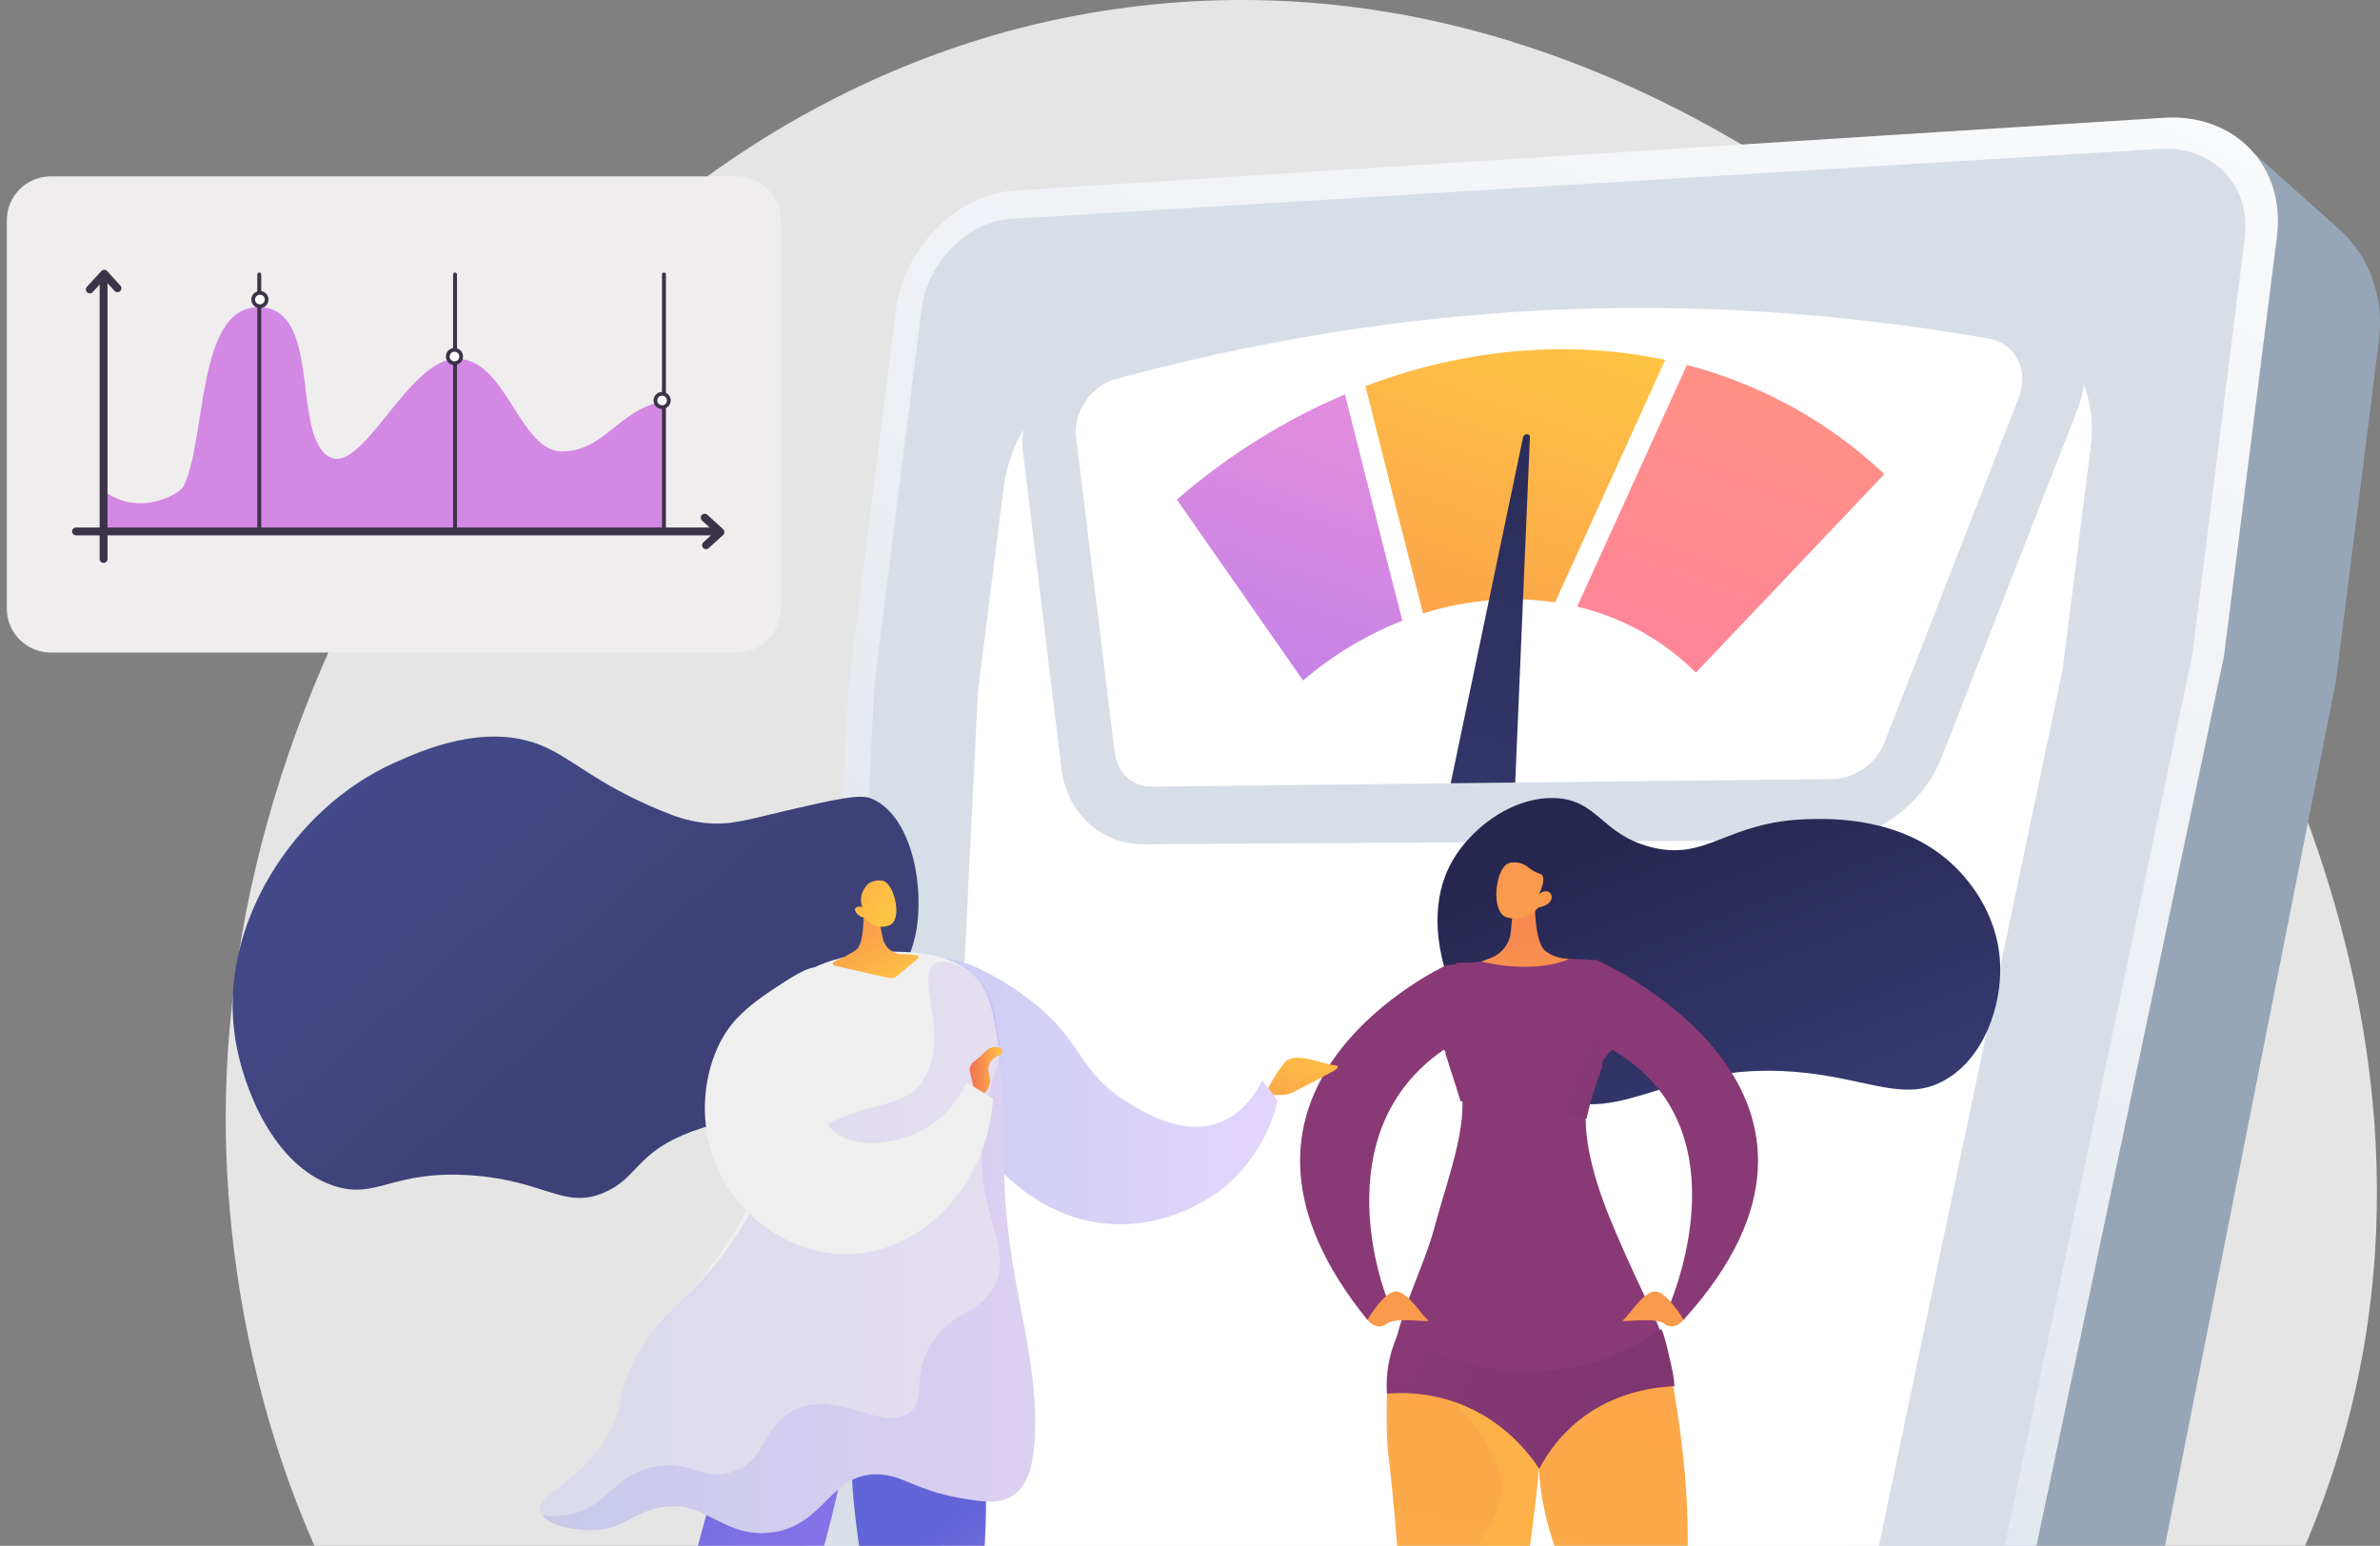 <svg width="214" height="139" viewBox="0 0 214 139" fill="none" xmlns="http://www.w3.org/2000/svg">
<rect x="0" y="0" width="214" height="139" fill="#808080" stroke="none"/>
<g clip-path="url(#clip0_409_709)">
<path d="M208.575 135.729C198.796 161.704 178.518 175.334 170.753 179.934C130.759 203.633 70.723 196.386 40.034 158.362C20.383 134.013 20.126 106.146 20.326 98.21C21.412 55.118 53.216 7.641 100.111 0.838C152.021 -6.693 187.669 38.892 191.127 43.474C195.315 49.019 225.6 90.511 208.575 135.729Z" fill="#E5E5E5"/>
<path d="M157.742 46.294C158.718 44.66 200.88 12.182 200.88 12.182L210.323 20.61C213.076 23.068 214.389 26.747 213.899 30.634L210.045 61.188L190.141 161.91C189.276 166.288 186.231 170.211 182.05 172.333L170.031 178.435L157.742 46.294Z" fill="#97A6B7"/>
<path d="M194.58 10.588L91.239 17.133C86.03 17.463 81.271 22.28 80.563 27.895L76.372 61.131C76.336 61.412 76.311 61.693 76.297 61.974L71.262 161.88C70.993 167.223 74.513 171.663 79.4 172.093L164.092 179.538C169.883 180.047 175.322 175.969 176.548 170.148L199.872 59.484C199.939 59.169 199.992 58.853 200.032 58.537L204.733 21.258C205.528 14.96 200.953 10.185 194.58 10.588Z" fill="url(#paint0_linear_409_709)"/>
<path d="M79.723 169.531C76.071 169.22 73.386 165.846 73.587 161.851L78.615 61.719C78.627 61.512 78.645 61.295 78.672 61.084L82.873 27.772C83.406 23.547 87.003 19.917 90.918 19.678L194.227 13.388C199.005 13.097 202.436 16.696 201.841 21.413L197.151 58.598C197.122 58.834 197.082 59.072 197.032 59.308L173.79 169.697C172.877 174.03 168.759 177.132 164.44 176.763L79.723 169.531Z" fill="#D8DEE8"/>
<g style="mix-blend-mode:soft-light">
<path d="M176.921 28.134L102.499 31.755C96.509 32.046 91.05 37.455 90.245 43.838L87.993 61.694C87.953 62.014 87.925 62.334 87.909 62.653L83.447 152.748C83.146 158.814 87.203 163.823 92.831 164.269L151.194 168.891C157.548 169.394 163.529 164.812 164.886 158.34L185.346 60.775C185.419 60.425 185.478 60.075 185.522 59.724L187.988 40.175C188.869 33.186 183.879 27.797 176.921 28.134Z" fill="white"/>
</g>
<path d="M180.681 24.984C153.175 20.293 126.267 21.823 99.914 29.125C94.983 30.492 91.4 35.801 92.008 40.821L95.437 69.088C95.928 73.137 98.994 75.941 102.934 75.916L164.128 75.533C168.579 75.505 172.885 72.444 174.596 68.067L186.732 37.001C188.923 31.391 186.146 25.915 180.681 24.984Z" fill="#D8DEE8"/>
<path d="M103.59 70.734C101.835 70.754 100.457 69.506 100.236 67.7L96.759 39.317C96.627 38.234 96.923 37.092 97.591 36.1C98.258 35.109 99.228 34.391 100.301 34.096C112.92 30.659 125.834 28.561 138.689 27.912C151.858 27.246 165.353 28.08 178.816 30.447C179.993 30.655 180.92 31.33 181.432 32.352C181.944 33.375 181.966 34.591 181.501 35.789L169.462 66.718C168.707 68.654 166.797 70.024 164.821 70.046L103.59 70.734Z" fill="white"/>
<path d="M127.957 55.155C130.372 54.39 132.882 53.966 135.415 53.893C136.891 53.852 138.368 53.942 139.828 54.16C143.111 46.941 146.768 38.883 149.732 32.357C145.958 31.565 142.097 31.261 138.245 31.453C132.906 31.706 127.701 32.847 122.771 34.72C124.443 41.387 126.296 48.709 127.957 55.155Z" fill="url(#paint1_linear_409_709)"/>
<path d="M151.681 32.817C149.334 37.992 145.448 46.556 141.814 54.547C145.854 55.5 149.551 57.553 152.493 60.476L169.434 42.636C164.515 37.983 158.476 34.595 151.681 32.817Z" fill="url(#paint2_linear_409_709)"/>
<path d="M124.972 51.429C123.479 45.589 121.999 39.714 120.931 35.461C115.45 37.779 110.344 41.006 105.817 44.922L117.167 61.19C119.823 58.915 122.841 57.097 126.096 55.813C125.739 54.424 125.364 52.963 124.972 51.429Z" fill="url(#paint3_linear_409_709)"/>
<path d="M136.242 70.367L130.439 70.433L136.94 39.35C137.023 38.956 137.577 38.935 137.563 39.325L136.242 70.367Z" fill="url(#paint4_linear_409_709)"/>
<path d="M179.841 86.627C179.621 81.777 176.531 78.671 175.76 77.917C171.155 73.424 164.654 73.601 162.573 73.657C155.19 73.854 153.523 77.512 148.372 76.151C144.008 74.998 143.675 71.972 139.922 71.767C135.998 71.553 131.882 74.615 130.235 78.096C127.058 84.801 132.014 95.26 139.088 98.419C146.439 101.698 150.414 94.57 163.89 96.675C168.807 97.443 171.685 98.923 174.87 97.126C178.357 95.156 180.018 90.494 179.841 86.627Z" fill="url(#paint5_linear_409_709)"/>
<path d="M151.373 118.686C169.631 98.547 144.952 86.957 143.616 86.346C143.6 86.333 143.58 86.325 143.559 86.321C139.123 86.244 133.357 86.436 133.176 86.459C132.056 86.615 129.977 86.736 129.816 86.902C126.48 88.59 107.334 99.414 122.951 118.684L124.683 116.67C124.683 116.67 118.796 101.979 129.823 94.385C129.978 94.561 130.123 94.746 130.258 94.938C133.014 98.886 130.558 104.533 128.979 110.375C127.865 114.508 125.558 118.136 124.878 124.084H150.315C150.263 123.653 150.199 123.21 150.119 122.752C149.475 119.088 148.467 118.234 145.293 110.839C143.985 107.794 141.61 101.837 143.002 97.727C143.034 97.632 143.066 97.552 143.095 97.483C143.71 96.005 144.192 95.12 144.953 94.395C157.334 101.527 149.976 117.691 149.976 117.691L151.373 118.686Z" fill="#893976"/>
<path d="M126.582 153.816C126.593 154.066 126.623 154.934 126.708 156.116C126.9 158.764 127.124 160.769 127.229 161.63C127.922 167.309 128.45 170.667 128.822 174.122C129.073 176.472 129.36 179.905 129.418 184.155C129.566 184.297 129.756 184.388 129.959 184.414C130.099 184.427 130.24 184.411 130.373 184.367C130.506 184.322 130.628 184.25 130.732 184.155C130.773 183.772 130.815 183.107 130.939 182.292C131.632 177.828 131.928 174.174 132.078 171.629C132.435 165.535 132.063 163.232 132.978 158.92C133.193 157.906 133.285 157.692 133.867 155.578C135.079 151.177 136.869 144.597 137.76 137.523C138.586 130.971 139.007 127.276 136.844 125.597C135.616 124.643 134.818 125.321 130.788 123.888C127.566 122.743 126.523 121.769 125.6 122.34C124.676 122.911 124.684 124.612 124.687 127.693C124.682 128.747 124.733 129.801 124.841 130.85C125.753 138.36 126.458 151.058 126.582 153.816Z" fill="url(#paint6_linear_409_709)"/>
<path style="mix-blend-mode:multiply" opacity="0.3" d="M136.841 125.596C135.614 124.642 134.815 125.32 130.785 123.887C129.371 123.384 128.377 122.915 127.628 122.595C130.411 125.556 133.277 128.394 134.779 132.139C136.153 135.983 132.303 138.454 131.478 142.024C131.478 142.848 130.928 143.672 131.201 144.496C133.401 148.613 132.576 152.731 131.201 157.124C129.55 161.791 129.825 167.282 130.1 172.224C130.1 175.85 130.848 180.225 129.408 183.804C129.408 183.921 129.412 184.037 129.413 184.156C129.562 184.298 129.751 184.388 129.955 184.415C130.094 184.428 130.235 184.412 130.368 184.368C130.501 184.323 130.624 184.251 130.727 184.156C130.769 183.773 130.811 183.108 130.935 182.293C131.627 177.829 131.924 174.175 132.073 171.63C132.43 165.536 132.058 163.233 132.974 158.921C133.188 157.907 133.281 157.693 133.862 155.579C135.074 151.178 136.865 144.598 137.756 137.524C138.584 130.969 139.001 127.275 136.841 125.596Z" fill="url(#paint7_linear_409_709)"/>
<path d="M148.363 185.374C148.458 185.472 148.573 185.549 148.7 185.6C148.827 185.651 148.963 185.675 149.1 185.67C149.309 185.655 149.508 185.571 149.664 185.43C149.659 185.269 149.664 185.107 149.678 184.947C152.178 180.059 153.003 175.877 153.298 173.115C153.555 170.725 153.47 168.45 153.298 163.9C153.207 161.488 153.06 159.545 152.642 157.25C152.278 155.259 151.867 153.869 151.714 153.315C150.34 148.314 151.948 145.509 151.739 136.903C151.592 130.849 150.637 125.683 150.264 123.704C150.036 122.497 149.821 121.496 149.664 120.797C149.157 120.847 147.839 121.129 146.283 121.792C144.329 122.621 143.888 123.595 141.473 125.07C139.36 126.361 140.504 125.439 139.88 126.046C137.692 128.178 138.087 133.858 139.589 138.459C140.807 142.192 142.546 147.783 144.456 154.989C146.564 159.959 148.874 167.278 148.997 176.259C149.038 179.31 148.826 182.358 148.363 185.374Z" fill="url(#paint8_linear_409_709)"/>
<path d="M149.383 119.514C147.928 120.52 145.979 121.646 143.749 122.352C135.381 124.998 127.82 121.343 125.607 120.168C124.898 121.786 124.589 123.55 124.707 125.313C126.805 125.131 128.917 125.4 130.901 126.101C135.272 127.657 137.609 130.863 138.403 132.072C139.264 130.42 140.451 128.959 141.893 127.777C145.262 125.029 149.158 124.702 150.55 124.65C150.559 123.942 150.33 123.025 150.092 121.984C149.87 121.027 149.673 120.119 149.383 119.514Z" fill="url(#paint9_linear_409_709)"/>
<path d="M142.623 86.268L141.152 86.204L142.623 95.115L143.309 96.578L144.094 95.887L142.623 86.268Z" fill="url(#paint10_linear_409_709)"/>
<path d="M132.032 86.542L130.953 86.57L129.972 94.711L131.002 96.577L132.032 86.542Z" fill="url(#paint11_linear_409_709)"/>
<path d="M142.649 100.604C142.961 99.191 143.374 97.801 143.884 96.447C143.953 96.259 144.022 96.073 144.091 95.886C143.716 95.471 143.122 94.669 142.271 94.253C140.358 93.319 138.511 93.969 137.914 94.124H136.736C135.484 93.889 134.486 93.633 133.794 93.439C133.017 93.221 132.694 93.1 132.225 93.145C131.178 93.248 130.418 94.085 129.97 94.712C130.395 96.147 130.901 97.584 131.326 99.02C133.268 99.057 135.207 99.22 137.128 99.508C139.049 99.791 141.108 100.191 142.649 100.604Z" fill="url(#paint12_linear_409_709)"/>
<path d="M138.01 81.075C138.01 81.075 137.941 84.745 138.973 85.526C139.6 85.995 140.369 86.234 141.152 86.204C141.152 86.204 138.381 87.662 133.175 86.462L134.042 86.137C134.532 85.954 134.96 85.638 135.278 85.224C135.596 84.811 135.792 84.316 135.843 83.797L136.017 82.036L138.01 81.075Z" fill="url(#paint13_linear_409_709)"/>
<path d="M138.316 81.609C138.316 81.609 137.194 82.975 135.513 82.496C134.012 82.068 134.438 78.266 135.547 77.67C135.917 77.471 136.586 77.495 137.086 77.767C137.381 77.928 137.462 78.093 137.951 78.345C138.401 78.579 138.545 78.552 138.665 78.711C138.815 78.913 138.876 79.347 138.388 80.385C138.734 80.122 139.106 80.07 139.332 80.25C139.409 80.32 139.467 80.41 139.498 80.51C139.638 80.985 139.185 81.46 138.316 81.609Z" fill="url(#paint14_linear_409_709)"/>
<path d="M122.951 118.686C122.951 118.686 124.601 115.844 125.702 116.147C126.802 116.449 127.902 118.343 128.383 118.686C128.865 119.03 125.587 118.341 124.681 119.032C123.776 119.723 122.951 118.686 122.951 118.686Z" fill="url(#paint15_linear_409_709)"/>
<path d="M151.386 118.686C151.386 118.686 149.735 115.844 148.635 116.147C147.536 116.449 146.435 118.343 145.954 118.686C145.472 119.03 148.75 118.341 149.655 119.032C150.56 119.723 151.386 118.686 151.386 118.686Z" fill="url(#paint16_linear_409_709)"/>
<path d="M88.296 127.636C88.726 131.852 88.777 136.099 88.449 140.324C87.903 147.345 86.497 151.787 84.733 159.272C83.656 163.847 82.203 170.579 80.889 178.999C80.584 179.173 79.687 179.632 78.534 179.46C78.029 179.385 77.547 179.202 77.118 178.924C73.669 168.406 74.688 161.888 76.353 157.828C77.062 156.1 77.922 154.731 78.382 152.07C78.99 148.55 78.238 146.582 77.165 138.428C76.403 132.616 76.533 131.718 77.042 130.846C79.072 127.361 85.292 127.429 88.296 127.636Z" fill="url(#paint17_linear_409_709)"/>
<path d="M76.426 128.858C74.313 139.747 72.24 145.467 70.671 148.701C69.54 150.984 68.572 153.344 67.773 155.763C66.692 159.029 66.242 161.431 66.011 162.489C65.283 165.827 63.483 170.701 58.64 177.093C58.579 177.128 57.753 177.595 56.964 177.179C56.671 177.02 56.434 176.775 56.286 176.477C56.919 170.366 57.646 165.23 58.277 161.269C58.409 160.44 58.992 156.801 59.906 151.995C60.264 150.115 60.789 147.36 61.417 144.529C62.198 141.004 63.398 136.211 65.246 130.466L76.426 128.858Z" fill="url(#paint18_linear_409_709)"/>
<path style="mix-blend-mode:multiply" opacity="0.3" d="M76.349 157.828C77.058 156.1 77.919 154.731 78.379 152.07C78.987 148.55 78.234 146.582 77.162 138.428C76.4 132.616 76.53 131.718 77.038 130.846C78.147 128.953 80.485 128.112 82.875 127.769C82.843 127.891 82.811 128.014 82.785 128.132C81.531 133.848 86.317 137.335 84.158 143.617C83.094 146.714 81.395 147.424 81 151.017C80.629 154.383 81.974 155.084 81.686 158.143C81.257 162.716 78.002 163.823 77.155 167.325C76.606 169.6 77.069 172.928 81.088 177.744C81.019 178.159 80.955 178.573 80.888 178.998C80.583 179.173 79.686 179.631 78.534 179.46C78.029 179.384 77.546 179.201 77.118 178.923C73.666 168.406 74.685 161.888 76.349 157.828Z" fill="url(#paint19_linear_409_709)"/>
<path d="M59.342 72.853C60.732 73.433 61.83 73.813 63.238 73.98C65.683 74.27 67.191 73.697 70.648 72.902C75.053 71.888 77.255 71.381 78.274 71.776C81.715 73.111 83.101 78.971 82.43 83.444C81.849 87.31 78.773 91.927 75.079 93.056C72.189 93.939 70.186 92.486 68.352 94.323C66.706 95.972 67.942 98.117 66.205 99.901C64.958 101.184 63.901 101.013 61.451 102.044C57.143 103.864 57.252 106.002 54.291 107.246C50.67 108.767 49.09 106.166 42.408 105.687C35.247 105.173 33.889 107.932 29.969 106.609C24.614 104.805 21.877 97.893 21.162 93.463C19.511 83.24 26.425 72.637 35.429 68.602C37.96 67.469 43.621 64.93 48.731 67.049C51.463 68.181 53.459 70.401 59.342 72.853Z" fill="url(#paint20_linear_409_709)"/>
<path d="M113.722 98.435C113.722 98.435 114.526 96.718 115.48 95.574C116.434 94.431 119.059 95.752 119.985 95.785C120.156 95.791 120.254 95.838 120.291 95.911C120.381 96.091 119.687 96.435 118.364 97.127C116.217 98.252 116.047 98.383 115.508 98.441C114.823 98.504 113.722 98.435 113.722 98.435Z" fill="url(#paint21_linear_409_709)"/>
<path d="M113.501 97.129C113.963 97.745 114.426 98.362 114.89 98.978C114.579 100.271 113.551 103.776 110.258 106.606C109.801 107 105.864 110.281 100.223 110.073C91.663 109.759 87.17 101.709 86.944 101.289C85.603 98.589 80.756 88.522 83.332 86.511C85.125 85.114 90.127 87.911 92.966 90.194C97.444 93.793 96.991 96.47 101.535 99.209C103.138 100.177 106.476 102.187 109.718 100.904C111.898 100.042 113.032 98.091 113.501 97.129Z" fill="white"/>
<path style="mix-blend-mode:multiply" opacity="0.33" d="M113.501 97.129C113.963 97.745 114.426 98.362 114.89 98.978C114.579 100.271 113.551 103.776 110.258 106.606C109.801 107 105.864 110.281 100.223 110.073C91.663 109.759 87.17 101.709 86.944 101.289C85.603 98.589 80.756 88.522 83.332 86.511C85.125 85.114 90.127 87.911 92.966 90.194C97.444 93.793 96.991 96.47 101.535 99.209C103.138 100.177 106.476 102.187 109.718 100.904C111.898 100.042 113.032 98.091 113.501 97.129Z" fill="url(#paint22_linear_409_709)"/>
<path d="M91.036 134.499C92.581 133.497 92.863 131.371 92.975 130.114C93.648 122.528 90.785 116.215 90.344 107.068C90.21 104.303 90.413 103.711 90.189 99.362C89.725 90.43 88.643 88.805 87.719 87.882C85.48 85.648 82.226 85.601 80.308 85.57C79.546 85.558 72.496 85.542 69.712 89.941C67.607 93.27 70.442 95.184 69.573 101.366C68.514 108.91 63.023 115.118 61.776 116.469C59.975 118.416 58.278 119.713 56.836 122.71C55.415 125.658 56.093 126.41 54.751 128.874C52.287 133.397 48.158 134.249 48.575 135.886C48.896 137.146 51.595 137.634 53.362 137.581C55.982 137.503 56.686 136.23 58.936 135.651C63.299 134.531 64.744 138.257 69.186 137.812C74.167 137.315 74.527 132.414 78.99 132.572C81.437 132.66 82.333 134.168 87.483 134.884C88.93 135.085 90.058 135.134 91.036 134.499Z" fill="#EFEFEF"/>
<path style="mix-blend-mode:multiply" opacity="0.15" d="M91.036 134.499C92.581 133.497 92.863 131.371 92.976 130.114C93.649 122.527 90.785 116.215 90.344 107.068C90.21 104.303 90.413 103.711 90.189 99.362C89.82 92.257 89.675 89.61 87.719 87.882C86.819 87.085 85.096 86.069 84.091 86.648C82.233 87.721 85.348 92.79 83.242 96.741C81.447 100.107 78.054 98.552 72.897 101.98C67.268 105.722 69.445 108.814 61.78 116.466C60.118 118.125 58.282 119.715 56.84 122.708C55.419 125.656 56.097 126.408 54.755 128.872C52.291 133.395 48.163 134.246 48.58 135.884C48.9 137.143 51.599 137.632 53.366 137.579C55.987 137.5 56.69 136.228 58.941 135.649C63.304 134.528 64.748 138.254 69.191 137.81C74.172 137.312 74.531 132.412 78.995 132.57C81.442 132.657 82.337 134.165 87.487 134.882C88.93 135.085 90.058 135.133 91.036 134.499Z" fill="url(#paint23_linear_409_709)"/>
<path style="mix-blend-mode:multiply" opacity="0.15" d="M51.819 136.042C54.816 135.133 55.336 132.562 58.844 131.882C62.158 131.239 63.177 133.247 65.869 132.344C69.088 131.264 68.48 128.108 71.582 126.719C75.599 124.922 79.473 128.931 81.849 126.95C83.359 125.689 81.966 123.924 83.624 121.017C85.442 117.832 88.074 118.275 89.414 115.625C90.695 113.093 89.217 110.868 88.565 107.226C88.076 104.486 87.981 100.492 89.881 95.214C90 96.389 90.104 97.757 90.188 99.366C90.415 103.715 90.209 104.305 90.343 107.072C90.785 116.219 93.649 122.531 92.974 130.118C92.863 131.375 92.58 133.501 91.035 134.503C90.057 135.137 88.929 135.089 87.484 134.888C82.334 134.172 81.439 132.663 78.992 132.576C74.528 132.418 74.169 137.318 69.188 137.816C64.745 138.261 63.301 134.535 58.938 135.655C56.685 136.234 55.984 137.506 53.363 137.585C51.77 137.633 49.422 137.24 48.742 136.235C49.986 136.415 50.998 136.29 51.819 136.042Z" fill="url(#paint24_linear_409_709)"/>
<path d="M77.63 81.334C77.63 81.334 77.837 84.757 76.986 85.399C76.449 85.806 75.571 86.219 75 86.469C74.962 86.485 74.931 86.513 74.91 86.549C74.889 86.584 74.88 86.625 74.884 86.666C74.888 86.707 74.905 86.745 74.933 86.776C74.96 86.807 74.996 86.828 75.037 86.837L79.959 87.942C80.074 87.971 80.195 87.973 80.311 87.946C80.427 87.919 80.535 87.865 80.626 87.789L82.52 86.205C82.548 86.181 82.569 86.149 82.579 86.113C82.589 86.077 82.588 86.039 82.576 86.004C82.565 85.969 82.543 85.938 82.513 85.915C82.484 85.893 82.448 85.879 82.411 85.877L80.801 85.784C80.448 85.71 80.124 85.534 79.87 85.278C79.616 85.022 79.442 84.698 79.371 84.344L78.911 82.072L77.63 81.334Z" fill="url(#paint25_linear_409_709)"/>
<path d="M77.699 82.512C77.699 82.512 78.575 83.713 79.949 83.212C81.18 82.764 80.446 79.592 79.469 79.23C79.144 79.109 78.546 79.161 78.146 79.412C77.865 79.587 77.114 80.518 77.545 81.561C77.234 81.47 76.961 81.552 76.892 81.706C76.805 81.901 77.068 82.166 77.128 82.226C77.284 82.379 77.483 82.479 77.699 82.512Z" fill="url(#paint26_linear_409_709)"/>
<path d="M87.785 98.738L87.213 96.406C87.124 96.044 87.277 95.673 87.623 95.42C88.454 94.809 88.662 94.334 89.157 94.201C90.058 93.958 90.499 94.621 89.839 94.892C89.179 95.163 88.673 95.705 88.944 96.659C89.216 97.613 88.7 98.427 87.785 98.738Z" fill="url(#paint27_linear_409_709)"/>
<path d="M89.287 98.798L86.919 97.309C86.558 98.107 85.362 100.473 82.648 101.778C80.265 102.923 76.473 103.368 74.774 101.521C73.023 99.621 73.319 96.16 73.744 92.223C74.062 89.302 74.677 87.629 73.899 87.112C73.12 86.595 71.526 87.636 69.781 88.781C68.826 89.409 67.057 90.57 65.865 92.022C63.164 95.312 62.222 101.561 65.304 106.555C67.622 110.313 72.003 112.994 76.623 112.757C82.996 112.43 88.766 106.602 89.287 98.798Z" fill="#EFEFEF"/>
<path d="M66.24 15.858H4.569C2.384 15.858 0.612 17.627 0.612 19.808V54.726C0.612 56.907 2.384 58.676 4.569 58.676H66.24C68.426 58.676 70.197 56.907 70.197 54.726V19.808C70.197 17.627 68.426 15.858 66.24 15.858Z" fill="#F0EDEE"/>
<path d="M9.127 47.639C9.127 47.639 8.633 43.73 9.849 44.475C12.858 46.317 16.166 44.398 16.509 43.714C18.587 39.56 17.633 27.615 23.25 27.615C28.868 27.615 26.297 38.508 29.349 40.911C32.4 43.314 36.571 32.261 41.065 32.261C45.558 32.261 46.682 40.59 50.533 40.59C54.385 40.59 55.672 36.745 59.682 36.105V47.668L9.127 47.639Z" fill="#D388E3"/>
<path d="M8.073 26.384C7.985 26.384 7.899 26.351 7.834 26.291C7.765 26.227 7.724 26.139 7.72 26.045C7.715 25.952 7.749 25.86 7.812 25.791L9.11 24.375C9.144 24.339 9.184 24.31 9.229 24.291C9.274 24.271 9.323 24.261 9.372 24.261C9.421 24.261 9.47 24.271 9.515 24.291C9.56 24.311 9.6 24.34 9.633 24.376L10.816 25.673C10.849 25.707 10.875 25.747 10.892 25.791C10.909 25.836 10.918 25.883 10.916 25.93C10.915 25.977 10.904 26.024 10.884 26.067C10.864 26.11 10.836 26.149 10.801 26.181C10.766 26.213 10.725 26.237 10.68 26.253C10.635 26.269 10.588 26.276 10.54 26.273C10.493 26.27 10.447 26.257 10.404 26.236C10.361 26.215 10.324 26.186 10.293 26.15L9.371 25.139L8.335 26.268C8.302 26.304 8.261 26.333 8.216 26.353C8.171 26.373 8.122 26.384 8.073 26.384Z" fill="#3B3348"/>
<path d="M63.009 46.547C63.009 46.479 63.029 46.411 63.066 46.354C63.104 46.296 63.157 46.251 63.22 46.223C63.283 46.196 63.353 46.187 63.421 46.198C63.489 46.209 63.552 46.24 63.602 46.287L65.021 47.583C65.058 47.616 65.087 47.656 65.106 47.701C65.126 47.746 65.136 47.795 65.136 47.844C65.136 47.893 65.126 47.942 65.106 47.987C65.086 48.031 65.057 48.072 65.021 48.105L63.72 49.288C63.686 49.319 63.645 49.343 63.602 49.359C63.558 49.374 63.511 49.382 63.465 49.379C63.419 49.377 63.373 49.366 63.331 49.346C63.289 49.326 63.251 49.299 63.22 49.264C63.188 49.23 63.164 49.19 63.148 49.146C63.133 49.102 63.126 49.056 63.128 49.01C63.13 48.963 63.141 48.918 63.161 48.876C63.181 48.834 63.209 48.796 63.243 48.765L64.255 47.845L63.124 46.808C63.088 46.775 63.059 46.734 63.039 46.69C63.019 46.645 63.009 46.596 63.009 46.547Z" fill="#3B3348"/>
<path d="M23.314 47.666C23.29 47.666 23.267 47.662 23.246 47.653C23.224 47.644 23.204 47.631 23.188 47.615C23.172 47.599 23.158 47.579 23.15 47.558C23.141 47.536 23.136 47.513 23.136 47.49V24.672C23.139 24.627 23.159 24.585 23.192 24.554C23.225 24.523 23.268 24.506 23.313 24.506C23.358 24.506 23.402 24.523 23.435 24.554C23.467 24.585 23.487 24.627 23.49 24.672V47.489C23.49 47.512 23.486 47.535 23.477 47.557C23.468 47.578 23.455 47.598 23.439 47.614C23.422 47.631 23.403 47.644 23.381 47.653C23.36 47.662 23.337 47.666 23.314 47.666Z" fill="#3B3348"/>
<path d="M40.914 47.666C40.891 47.666 40.868 47.662 40.846 47.653C40.825 47.644 40.805 47.631 40.789 47.615C40.772 47.599 40.759 47.579 40.75 47.558C40.741 47.536 40.737 47.513 40.737 47.49V24.672C40.74 24.627 40.76 24.585 40.792 24.554C40.825 24.523 40.869 24.506 40.914 24.506C40.959 24.506 41.002 24.523 41.035 24.554C41.068 24.585 41.088 24.627 41.091 24.672V47.489C41.091 47.512 41.087 47.535 41.078 47.557C41.069 47.578 41.056 47.598 41.039 47.614C41.023 47.631 41.004 47.644 40.982 47.653C40.961 47.662 40.937 47.666 40.914 47.666Z" fill="#3B3348"/>
<path d="M59.7 47.666C59.676 47.666 59.653 47.662 59.632 47.653C59.61 47.644 59.591 47.631 59.575 47.615C59.558 47.598 59.545 47.579 59.536 47.557C59.527 47.536 59.523 47.513 59.523 47.49V24.672C59.526 24.627 59.546 24.585 59.578 24.554C59.611 24.523 59.655 24.506 59.7 24.506C59.745 24.506 59.788 24.523 59.821 24.554C59.854 24.585 59.874 24.627 59.877 24.672V47.489C59.877 47.513 59.873 47.536 59.864 47.557C59.855 47.579 59.842 47.598 59.825 47.615C59.809 47.631 59.789 47.644 59.768 47.653C59.746 47.662 59.723 47.666 59.7 47.666Z" fill="#3B3348"/>
<path d="M9.313 50.615C9.266 50.615 9.22 50.606 9.177 50.589C9.134 50.571 9.095 50.545 9.062 50.512C9.029 50.479 9.003 50.44 8.986 50.397C8.968 50.354 8.959 50.308 8.959 50.261V25.499C8.959 25.405 8.996 25.315 9.063 25.249C9.129 25.183 9.219 25.145 9.313 25.145C9.407 25.145 9.497 25.183 9.563 25.249C9.63 25.315 9.667 25.405 9.667 25.499V50.261C9.667 50.308 9.658 50.354 9.64 50.397C9.622 50.44 9.596 50.479 9.563 50.512C9.531 50.544 9.491 50.571 9.448 50.588C9.405 50.606 9.359 50.615 9.313 50.615Z" fill="#3B3348"/>
<path d="M64.248 48.139H6.833C6.74 48.139 6.65 48.102 6.583 48.036C6.517 47.969 6.479 47.88 6.479 47.786C6.479 47.692 6.517 47.602 6.583 47.536C6.65 47.47 6.74 47.433 6.833 47.433H64.248C64.341 47.433 64.432 47.47 64.498 47.536C64.564 47.602 64.602 47.692 64.602 47.786C64.602 47.88 64.564 47.969 64.498 48.036C64.432 48.102 64.341 48.139 64.248 48.139Z" fill="#3B3348"/>
<path d="M23.972 26.934C23.972 26.815 23.937 26.699 23.871 26.6C23.805 26.501 23.711 26.424 23.601 26.379C23.491 26.333 23.37 26.321 23.253 26.345C23.136 26.368 23.029 26.425 22.945 26.509C22.861 26.593 22.803 26.7 22.78 26.817C22.757 26.933 22.769 27.054 22.814 27.164C22.86 27.273 22.937 27.367 23.036 27.433C23.135 27.499 23.251 27.534 23.37 27.534C23.53 27.534 23.683 27.471 23.796 27.358C23.909 27.246 23.972 27.093 23.972 26.934Z" fill="white"/>
<path d="M23.369 27.703C23.217 27.703 23.068 27.658 22.941 27.574C22.815 27.489 22.716 27.369 22.658 27.229C22.599 27.088 22.584 26.934 22.614 26.785C22.644 26.635 22.717 26.498 22.825 26.391C22.933 26.283 23.07 26.21 23.219 26.181C23.369 26.151 23.524 26.166 23.665 26.225C23.805 26.283 23.925 26.382 24.01 26.508C24.095 26.635 24.14 26.783 24.139 26.935C24.139 27.139 24.058 27.334 23.914 27.479C23.769 27.622 23.573 27.703 23.369 27.703ZM23.369 26.501C23.283 26.501 23.199 26.526 23.127 26.574C23.056 26.622 23 26.69 22.967 26.769C22.934 26.849 22.925 26.936 22.942 27.02C22.959 27.105 23 27.182 23.061 27.243C23.122 27.304 23.2 27.345 23.284 27.362C23.369 27.379 23.456 27.37 23.536 27.337C23.616 27.304 23.684 27.248 23.732 27.177C23.779 27.105 23.805 27.021 23.805 26.935C23.805 26.878 23.794 26.822 23.772 26.769C23.75 26.716 23.718 26.668 23.677 26.628C23.637 26.587 23.589 26.555 23.536 26.534C23.483 26.512 23.427 26.5 23.369 26.501Z" fill="#3B3348"/>
<path d="M40.864 32.661C41.196 32.661 41.465 32.392 41.465 32.061C41.465 31.729 41.196 31.46 40.864 31.46C40.531 31.46 40.262 31.729 40.262 32.061C40.262 32.392 40.531 32.661 40.864 32.661Z" fill="white"/>
<path d="M40.864 32.827C40.712 32.827 40.563 32.782 40.436 32.697C40.31 32.613 40.211 32.493 40.153 32.353C40.094 32.212 40.079 32.058 40.109 31.909C40.139 31.76 40.212 31.623 40.32 31.516C40.428 31.408 40.565 31.335 40.714 31.306C40.863 31.276 41.018 31.291 41.159 31.35C41.299 31.408 41.419 31.506 41.504 31.633C41.588 31.759 41.633 31.908 41.633 32.06C41.633 32.263 41.552 32.458 41.407 32.602C41.263 32.746 41.068 32.827 40.864 32.827ZM40.864 31.626C40.778 31.626 40.694 31.651 40.622 31.699C40.55 31.747 40.495 31.814 40.462 31.894C40.429 31.973 40.42 32.06 40.437 32.144C40.454 32.229 40.495 32.306 40.556 32.367C40.617 32.427 40.694 32.469 40.779 32.486C40.863 32.502 40.951 32.494 41.03 32.461C41.11 32.428 41.178 32.372 41.225 32.301C41.273 32.23 41.299 32.146 41.299 32.06C41.299 32.003 41.288 31.946 41.266 31.893C41.244 31.841 41.212 31.793 41.171 31.753C41.131 31.712 41.083 31.68 41.03 31.658C40.977 31.637 40.921 31.625 40.864 31.626Z" fill="#3B3348"/>
<path d="M59.535 36.612C59.867 36.612 60.136 36.343 60.136 36.011C60.136 35.679 59.867 35.41 59.535 35.41C59.202 35.41 58.933 35.679 58.933 36.011C58.933 36.343 59.202 36.612 59.535 36.612Z" fill="white"/>
<path d="M59.534 36.777C59.382 36.777 59.233 36.732 59.106 36.647C58.979 36.562 58.88 36.442 58.822 36.301C58.764 36.161 58.75 36.006 58.78 35.857C58.81 35.707 58.884 35.571 58.993 35.464C59.101 35.356 59.239 35.284 59.389 35.255C59.538 35.226 59.693 35.243 59.834 35.302C59.974 35.361 60.094 35.461 60.178 35.588C60.261 35.715 60.305 35.865 60.303 36.017C60.301 36.219 60.22 36.413 60.075 36.555C59.931 36.697 59.737 36.777 59.534 36.777ZM59.534 35.576C59.448 35.576 59.364 35.602 59.293 35.649C59.221 35.697 59.166 35.765 59.133 35.844C59.1 35.923 59.091 36.011 59.108 36.095C59.125 36.179 59.166 36.256 59.227 36.317C59.288 36.377 59.365 36.419 59.45 36.436C59.534 36.452 59.621 36.444 59.701 36.411C59.78 36.378 59.848 36.323 59.896 36.252C59.944 36.18 59.97 36.096 59.97 36.011C59.969 35.896 59.923 35.786 59.841 35.705C59.76 35.624 59.649 35.578 59.534 35.578V35.576Z" fill="#3B3348"/>
</g>
<defs>
<linearGradient id="paint0_linear_409_709" x1="93.481" y1="170.797" x2="191.675" y2="-31.834" gradientUnits="userSpaceOnUse">
<stop stop-color="#D8DEE8"/>
<stop offset="1" stop-color="white"/>
</linearGradient>
<linearGradient id="paint1_linear_409_709" x1="138.119" y1="28.262" x2="111.957" y2="102.435" gradientUnits="userSpaceOnUse">
<stop stop-color="#FFC444"/>
<stop offset="1" stop-color="#F36F56"/>
</linearGradient>
<linearGradient id="paint2_linear_409_709" x1="160.2" y1="35.667" x2="136.571" y2="102.659" gradientUnits="userSpaceOnUse">
<stop stop-color="#FF9085"/>
<stop offset="1" stop-color="#FB6FBB"/>
</linearGradient>
<linearGradient id="paint3_linear_409_709" x1="121.201" y1="35.552" x2="97.975" y2="101.399" gradientUnits="userSpaceOnUse">
<stop stop-color="#E38DDD"/>
<stop offset="1" stop-color="#9571F6"/>
</linearGradient>
<linearGradient id="paint4_linear_409_709" x1="108.99" y1="132.816" x2="134.783" y2="20.405" gradientUnits="userSpaceOnUse">
<stop stop-color="#444B8C"/>
<stop offset="1" stop-color="#26264F"/>
</linearGradient>
<linearGradient id="paint5_linear_409_709" x1="171.252" y1="128.6" x2="149.381" y2="71.52" gradientUnits="userSpaceOnUse">
<stop stop-color="#444B8C"/>
<stop offset="1" stop-color="#26264F"/>
</linearGradient>
<linearGradient id="paint6_linear_409_709" x1="117.136" y1="218.131" x2="161.94" y2="-52.85" gradientUnits="userSpaceOnUse">
<stop stop-color="#FFC444"/>
<stop offset="1" stop-color="#F36F56"/>
</linearGradient>
<linearGradient id="paint7_linear_409_709" x1="-1144.46" y1="1319.56" x2="-1247.41" y2="1414.18" gradientUnits="userSpaceOnUse">
<stop stop-color="#FFC444"/>
<stop offset="1" stop-color="#F36F56"/>
</linearGradient>
<linearGradient id="paint8_linear_409_709" x1="134.336" y1="220.973" x2="179.141" y2="-50.008" gradientUnits="userSpaceOnUse">
<stop stop-color="#FFC444"/>
<stop offset="1" stop-color="#F36F56"/>
</linearGradient>
<linearGradient id="paint9_linear_409_709" x1="322.618" y1="208.516" x2="124.241" y2="116.351" gradientUnits="userSpaceOnUse">
<stop stop-color="#311944"/>
<stop offset="1" stop-color="#893976"/>
</linearGradient>
<linearGradient id="paint10_linear_409_709" x1="319.702" y1="173.225" x2="139.249" y2="89.387" gradientUnits="userSpaceOnUse">
<stop stop-color="#311944"/>
<stop offset="1" stop-color="#893976"/>
</linearGradient>
<linearGradient id="paint11_linear_409_709" x1="317.533" y1="177.657" x2="137.12" y2="93.837" gradientUnits="userSpaceOnUse">
<stop stop-color="#311944"/>
<stop offset="1" stop-color="#893976"/>
</linearGradient>
<linearGradient id="paint12_linear_409_709" x1="319.687" y1="181.284" x2="136.327" y2="96.095" gradientUnits="userSpaceOnUse">
<stop stop-color="#311944"/>
<stop offset="1" stop-color="#893976"/>
</linearGradient>
<linearGradient id="paint13_linear_409_709" x1="131.077" y1="120.561" x2="140.806" y2="65.647" gradientUnits="userSpaceOnUse">
<stop stop-color="#FFC444"/>
<stop offset="1" stop-color="#F36F56"/>
</linearGradient>
<linearGradient id="paint14_linear_409_709" x1="114.678" y1="215.055" x2="159.483" y2="-55.929" gradientUnits="userSpaceOnUse">
<stop stop-color="#FFC444"/>
<stop offset="1" stop-color="#F36F56"/>
</linearGradient>
<linearGradient id="paint15_linear_409_709" x1="110.885" y1="207.926" x2="140.809" y2="26.945" gradientUnits="userSpaceOnUse">
<stop stop-color="#FFC444"/>
<stop offset="1" stop-color="#F36F56"/>
</linearGradient>
<linearGradient id="paint16_linear_409_709" x1="163.454" y1="207.926" x2="133.53" y2="26.945" gradientUnits="userSpaceOnUse">
<stop stop-color="#FFC444"/>
<stop offset="1" stop-color="#F36F56"/>
</linearGradient>
<linearGradient id="paint17_linear_409_709" x1="89.424" y1="162.278" x2="75.544" y2="143.615" gradientUnits="userSpaceOnUse">
<stop stop-color="#AA80F9"/>
<stop offset="1" stop-color="#6165D7"/>
</linearGradient>
<linearGradient id="paint18_linear_409_709" x1="79.088" y1="164.59" x2="46.559" y2="134.197" gradientUnits="userSpaceOnUse">
<stop stop-color="#AA80F9"/>
<stop offset="1" stop-color="#6165D7"/>
</linearGradient>
<linearGradient id="paint19_linear_409_709" x1="87.648" y1="163.598" x2="73.769" y2="144.935" gradientUnits="userSpaceOnUse">
<stop stop-color="#AA80F9"/>
<stop offset="1" stop-color="#6165D7"/>
</linearGradient>
<linearGradient id="paint20_linear_409_709" x1="30.419" y1="63.754" x2="57.254" y2="93.255" gradientUnits="userSpaceOnUse">
<stop stop-color="#444B8C"/>
<stop offset="1" stop-color="#3E4177"/>
</linearGradient>
<linearGradient id="paint21_linear_409_709" x1="118.321" y1="93.099" x2="112.166" y2="112.42" gradientUnits="userSpaceOnUse">
<stop stop-color="#FFC444"/>
<stop offset="1" stop-color="#F36F56"/>
</linearGradient>
<linearGradient id="paint22_linear_409_709" x1="114.891" y1="98.11" x2="82.59" y2="98.11" gradientUnits="userSpaceOnUse">
<stop stop-color="#AA80F9"/>
<stop offset="1" stop-color="#6165D7"/>
</linearGradient>
<linearGradient id="paint23_linear_409_709" x1="93.077" y1="112.163" x2="48.548" y2="112.163" gradientUnits="userSpaceOnUse">
<stop stop-color="#AA80F9"/>
<stop offset="1" stop-color="#6165D7"/>
</linearGradient>
<linearGradient id="paint24_linear_409_709" x1="93.077" y1="116.531" x2="48.742" y2="116.531" gradientUnits="userSpaceOnUse">
<stop stop-color="#AA80F9"/>
<stop offset="1" stop-color="#6165D7"/>
</linearGradient>
<linearGradient id="paint25_linear_409_709" x1="80.327" y1="89.031" x2="73.283" y2="77.153" gradientUnits="userSpaceOnUse">
<stop stop-color="#FFC444"/>
<stop offset="1" stop-color="#F36F56"/>
</linearGradient>
<linearGradient id="paint26_linear_409_709" x1="79.882" y1="81.73" x2="66.141" y2="73.442" gradientUnits="userSpaceOnUse">
<stop stop-color="#FFC444"/>
<stop offset="1" stop-color="#F36F56"/>
</linearGradient>
<linearGradient id="paint27_linear_409_709" x1="90.156" y1="96.443" x2="87.188" y2="96.443" gradientUnits="userSpaceOnUse">
<stop stop-color="#FFC444"/>
<stop offset="1" stop-color="#F36F56"/>
</linearGradient>
<clipPath id="clip0_409_709">
<rect width="214" height="139" fill="white"/>
</clipPath>
</defs>
</svg>

